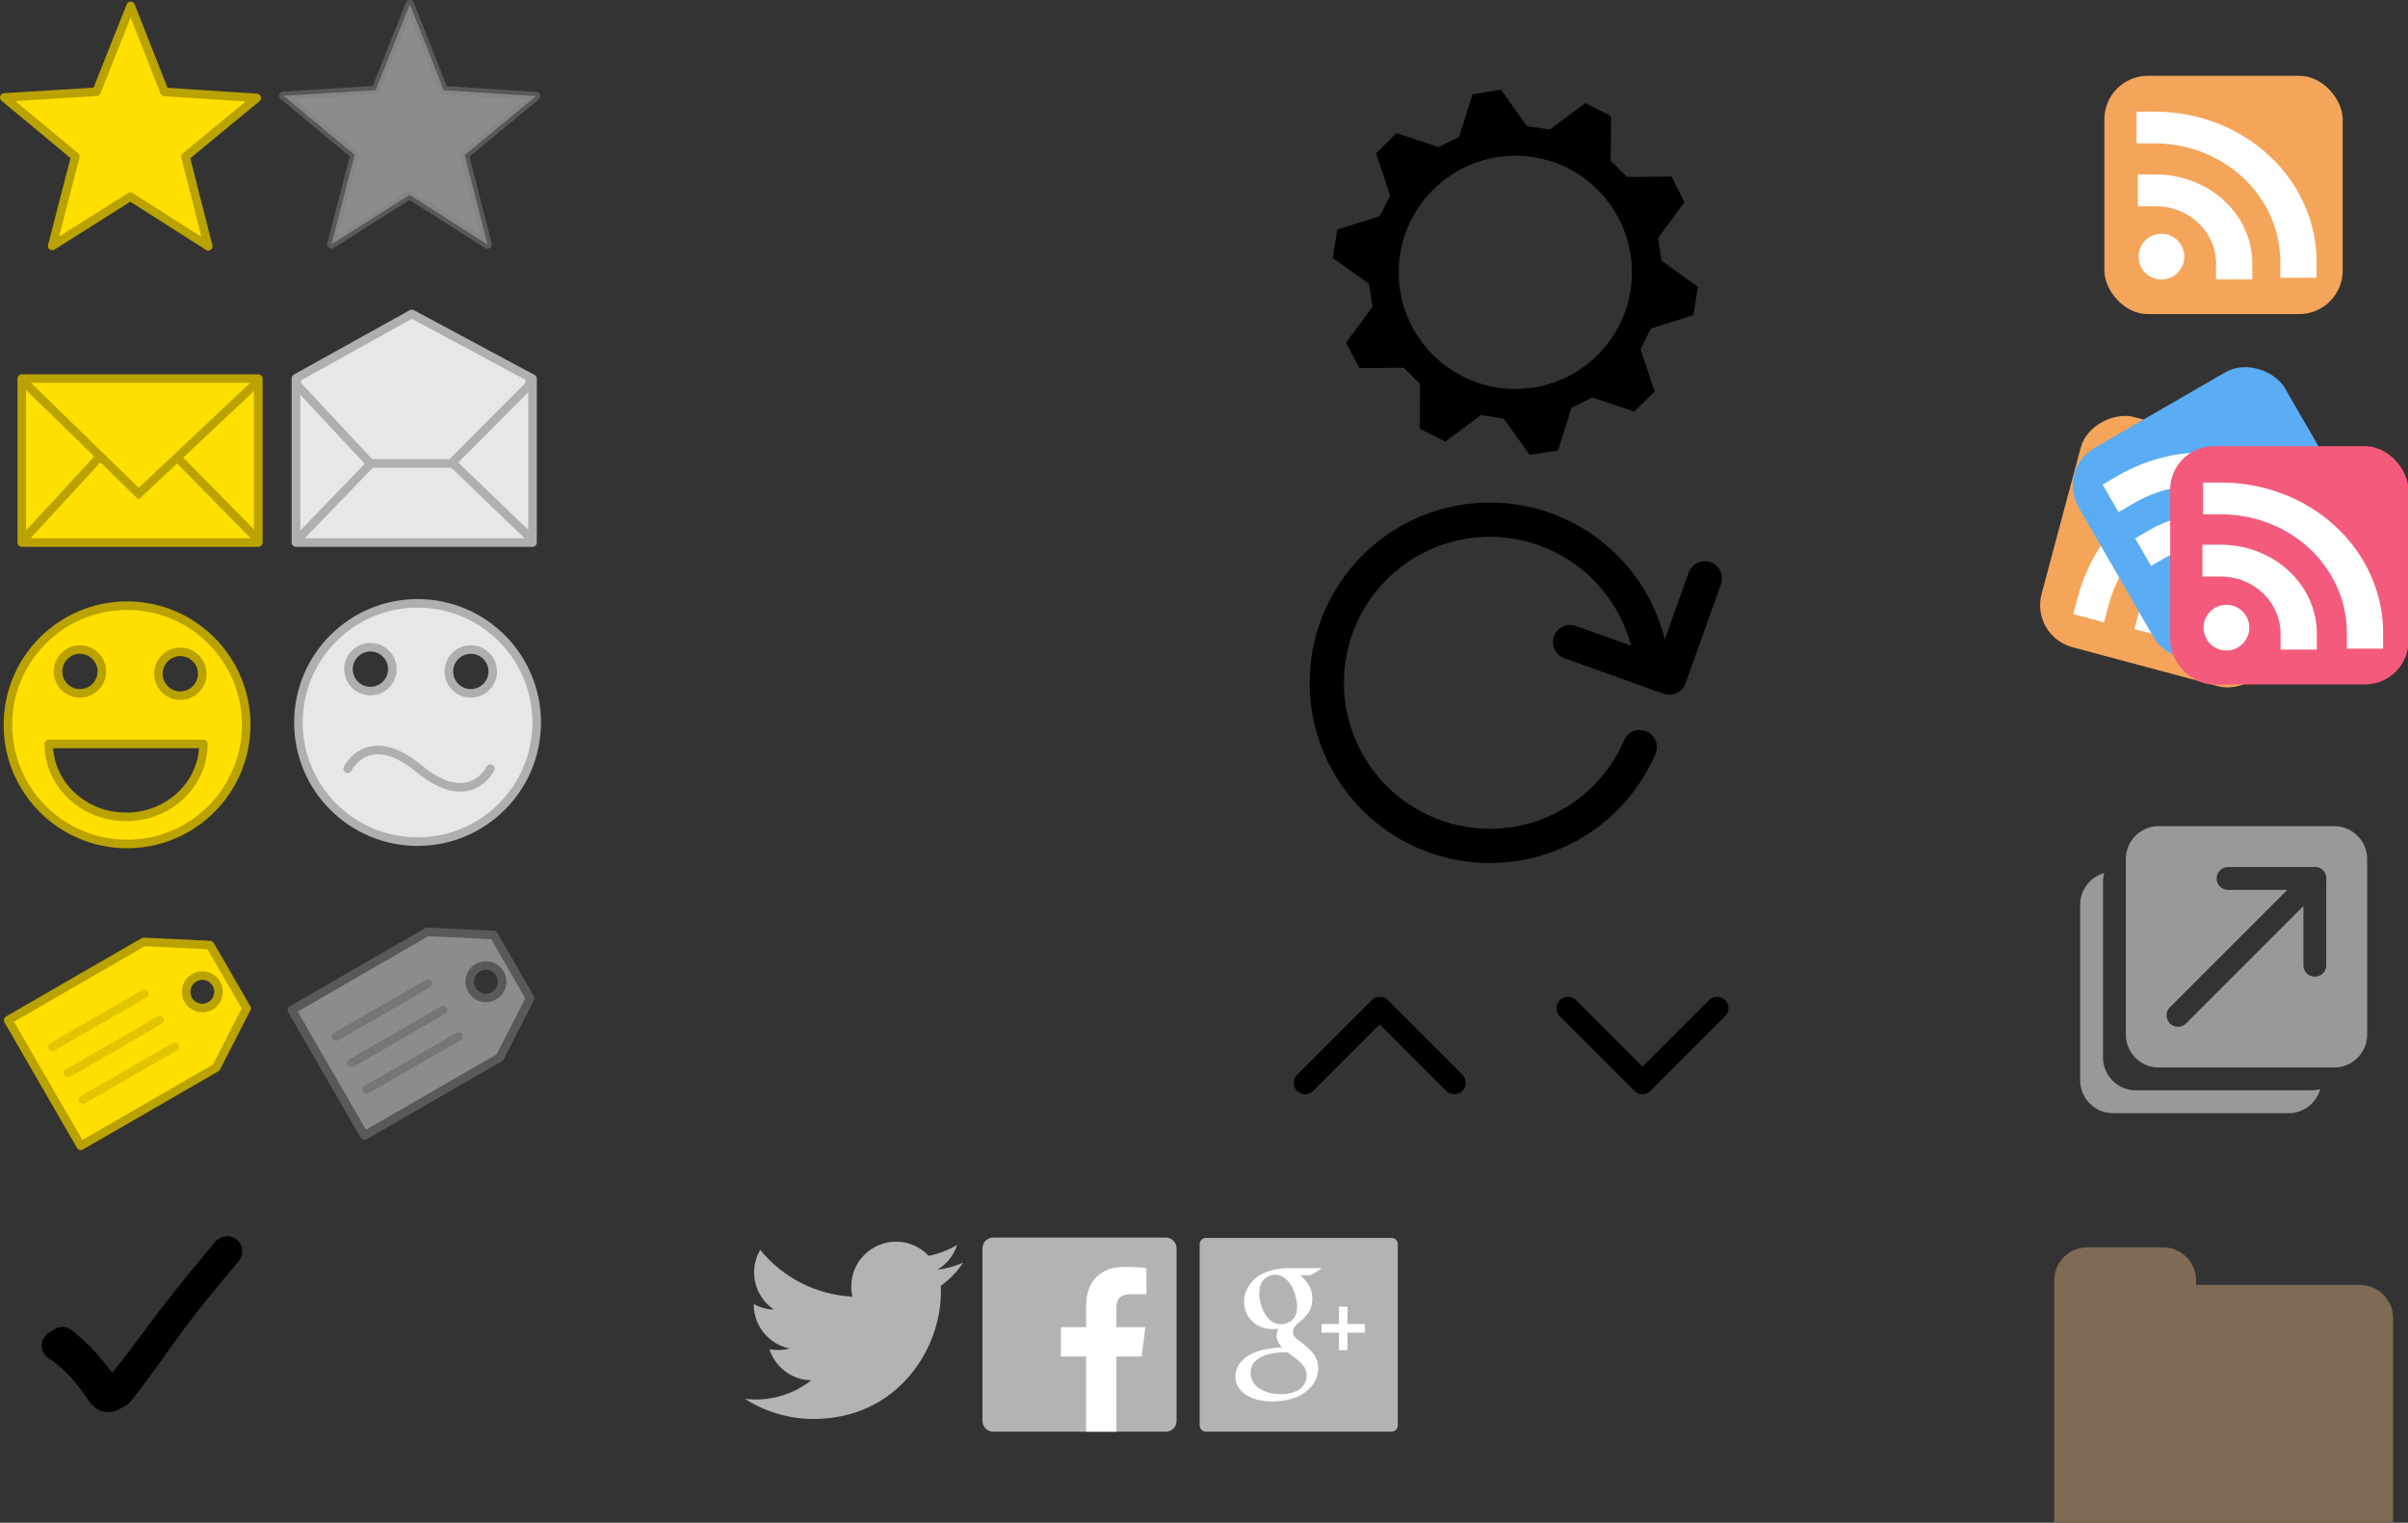 <?xml version="1.0" encoding="UTF-8" standalone="no"?>
<!-- Created with Inkscape (http://www.inkscape.org/) -->

<svg
   xmlns:dc="http://purl.org/dc/elements/1.1/"
   xmlns:cc="http://creativecommons.org/ns#"
   xmlns:rdf="http://www.w3.org/1999/02/22-rdf-syntax-ns#"
   xmlns:svg="http://www.w3.org/2000/svg"
   xmlns="http://www.w3.org/2000/svg"
   version="1.1"
   width="4215.704"
   height="2665.581"
   id="svg2">
  <rect width="100%" height="100%" fill="#333333" stroke="none"/>
  <title
     id="title3725">Gofr Icons</title>
  <defs
     id="defs4" />
  <g
     transform="translate(675.306,66.445)"
     id="layer1">
    <g
       transform="matrix(1,0.02,-0.02,1,-734.608,-83.652)"
       id="g3759"
       style="fill:#ffdf00;fill-opacity:1;stroke:#baa300;stroke-width:15;stroke-linejoin:round;stroke-miterlimit:10;stroke-opacity:1;stroke-dasharray:none">
      <path
         d="M 499.098,341.379 337.46,336.636 264.276,480.836 218.838,325.643 59.081,300.601 192.637,209.43 167.085,49.754 295.066,148.599 439.031,74.956 384.571,227.217 z"
         transform="matrix(0.869,0.495,-0.495,0.869,167.948,-104.077)"
         id="path2985"
         style="fill:#ffdf00;fill-opacity:1;stroke:#baa300;stroke-width:15;stroke-linecap:round;stroke-linejoin:round;stroke-miterlimit:10;stroke-opacity:1;stroke-dasharray:none" />
    </g>
    <path
       d="M 499.098,341.379 337.46,336.636 264.276,480.836 218.838,325.643 59.081,300.601 192.637,209.43 167.085,49.754 295.066,148.599 439.031,74.956 384.571,227.217 z"
       transform="matrix(0.859,0.512,-0.512,0.859,-75.786,-187.237)"
       id="path3764"
       style="opacity:0.5;fill:#e6e6e6;fill-opacity:1;stroke:#808080;stroke-width:15;stroke-linecap:round;stroke-linejoin:round;stroke-miterlimit:4;stroke-opacity:1;stroke-dasharray:none" />
    <path
       d="m -452.844,993.781 c -115.191,0 -208.594,93.371 -208.594,208.563 0,115.191 93.403,208.562 208.594,208.562 115.191,0 208.562,-93.372 208.562,-208.562 0,-115.191 -93.372,-208.563 -208.562,-208.563 z m -82.531,76.75 c 21.2,0 38.375,17.206 38.375,38.406 0,21.2 -17.175,38.375 -38.375,38.375 -21.2,0 -38.406,-17.175 -38.406,-38.375 0,-21.2 17.206,-38.406 38.406,-38.406 z m 175.75,4.063 c 21.2,0 38.406,17.175 38.406,38.375 0,21.2 -17.206,38.375 -38.406,38.375 -21.2,0 -38.375,-17.175 -38.375,-38.375 0,-21.2 17.175,-38.375 38.375,-38.375 z m -230.312,161.219 135.375,0 135.344,0 c 0,70.516 -60.586,127.688 -135.344,127.688 -74.758,0 -135.375,-57.172 -135.375,-127.688 z"
       id="path3810"
       style="fill:#ffdf00;fill-opacity:1;stroke:#baa300;stroke-width:15;stroke-linecap:round;stroke-linejoin:round;stroke-miterlimit:4;stroke-opacity:1;stroke-dasharray:none" />
    <g
       transform="matrix(0.772,-0.446,0.446,0.772,-804.851,291.469)"
       id="g3801">
      <path
         d="m -661.438,1467.531 0,284.875 307.156,0 109.812,-70.875 0,-71.719 0,-71.719 -109.812,-70.563 -307.156,0 z m 357.969,110.625 c 17.574,0 31.812,14.239 31.812,31.813 0,17.573 -14.239,31.812 -31.812,31.812 -17.574,0 -31.812,-14.239 -31.812,-31.812 0,-17.574 14.239,-31.813 31.812,-31.813 z"
         id="rect3006"
         style="fill:#ffdf00;fill-opacity:1;stroke:#baa300;stroke-width:16.833;stroke-linecap:round;stroke-linejoin:round;stroke-miterlimit:4;stroke-opacity:1" />
      <path
         d="m -612.152,1556.225 208.091,0"
         id="path3023"
         style="opacity:0.43;fill:none;stroke:#baa300;stroke-width:16.833;stroke-linecap:round;stroke-linejoin:round;stroke-miterlimit:4;stroke-opacity:1;stroke-dasharray:none" />
      <path
         d="m -612.152,1616.225 208.091,0"
         id="path3793"
         style="opacity:0.43;fill:none;stroke:#baa300;stroke-width:16.833;stroke-linecap:round;stroke-linejoin:round;stroke-miterlimit:4;stroke-opacity:1;stroke-dasharray:none" />
      <path
         d="m -612.152,1676.225 208.091,0"
         id="path3795"
         style="opacity:0.43;fill:none;stroke:#baa300;stroke-width:16.833;stroke-linecap:round;stroke-linejoin:round;stroke-miterlimit:4;stroke-opacity:1;stroke-dasharray:none" />
    </g>
    <g
       id="g3842"
       style="opacity:0.5">
      <path
         d="m -164.286,1701.594 126.93,219.85 237.045,-136.858 53.167,-103.626 -31.955,-55.348 -31.955,-55.348 -116.187,-5.527 -237.045,136.858 z m 325.55,-74.124 c 13.562,-7.83 30.895,-3.186 38.726,10.377 7.83,13.562 3.186,30.895 -10.377,38.725 -13.562,7.83 -30.895,3.186 -38.726,-10.376 -7.83,-13.562 -3.186,-30.895 10.376,-38.726 z"
         id="path3830"
         style="fill:#e6e6e6;fill-opacity:1;stroke:#808080;stroke-width:15;stroke-linecap:round;stroke-linejoin:round;stroke-miterlimit:4;stroke-opacity:1" />
      <path
         d="M -86.731,1748.083 73.861,1655.365"
         id="path3832"
         style="opacity:0.43;fill:none;stroke:#808080;stroke-width:15;stroke-linecap:round;stroke-linejoin:round;stroke-miterlimit:4;stroke-opacity:1;stroke-dasharray:none" />
      <path
         d="M -59.998,1794.388 100.595,1701.67"
         id="path3834"
         style="opacity:0.43;fill:none;stroke:#808080;stroke-width:15;stroke-linecap:round;stroke-linejoin:round;stroke-miterlimit:4;stroke-opacity:1;stroke-dasharray:none" />
      <path
         d="M -33.264,1840.692 127.329,1747.974"
         id="path3836"
         style="opacity:0.43;fill:none;stroke:#808080;stroke-width:15;stroke-linecap:round;stroke-linejoin:round;stroke-miterlimit:4;stroke-opacity:1;stroke-dasharray:none" />
    </g>
    <g
       transform="matrix(1.321,0,0,1.321,4726.128,-2624.072)"
       id="g4520">
      <rect
         width="315.824"
         height="315.824"
         rx="57.699"
         ry="57.699"
         x="-1300"
         y="2036.538"
         id="rect3081"
         style="fill:#f4a55a;fill-opacity:1;fill-rule:evenodd;stroke:none" />
      <path
         d="m -854.084,2276.162 a 31.82,31.82 0 1 1 -63.64,0 31.82,31.82 0 1 1 63.64,0 z"
         transform="matrix(0.952,0,0,0.952,-380.978,109.284)"
         id="path4002"
         style="fill:#ffffff;fill-opacity:1;stroke:none" />
      <path
         d="m -864.691,2118.578 a 109.602,116.892 0 0 1 109.602,116.892"
         transform="matrix(0.945,0,0,0.829,-414.445,432.156)"
         id="path4514"
         style="fill:none;stroke:#ffffff;stroke-width:50.848;stroke-linecap:square;stroke-linejoin:miter;stroke-miterlimit:4;stroke-dasharray:none" />
      <path
         d="m -864.691,2118.578 a 109.602,116.892 0 0 1 109.602,116.892"
         transform="matrix(1.738,0,0,1.523,269.541,-1121.478)"
         id="path4518"
         style="fill:none;stroke:#ffffff;stroke-width:27.659;stroke-linecap:square;stroke-linejoin:miter;stroke-miterlimit:4;stroke-dasharray:none" />
    </g>
    <path
       d="m 2978.964,2117.042 c -31.467,0 -56.882,24.845 -57.875,56.062 l -0.062,0 0,1.875 0,22.438 0,43.406 0,202.375 c -2e-4,51.979 -3e-4,103.958 -3e-4,155.938 216.13,10e-5 399.155,3e-4 593.25,0 l 0,-358.312 c 0,-32.1 -25.837,-57.969 -57.938,-57.969 l -286.938,0 0,-7.875 c 0,-32.1 -25.868,-57.938 -57.969,-57.938 l -132.469,0 z"
       id="rect3885"
       style="fill:#7f6b54;fill-opacity:1;stroke:none" />
    <g
       transform="matrix(1.144,0.66,-0.66,1.144,6066.977,-843.421)"
       id="g3889">
      <g
         id="g3909">
        <g
           transform="matrix(-0.259,-0.966,0.966,-0.259,-3679.437,1717.501)"
           id="g3101">
          <rect
             width="315.824"
             height="315.824"
             rx="57.699"
             ry="57.699"
             x="-1300"
             y="2036.538"
             id="rect3103"
             style="fill:#f4a55a;fill-opacity:1;fill-rule:evenodd;stroke:none" />
          <path
             d="m -854.084,2276.162 a 31.82,31.82 0 1 1 -63.64,0 31.82,31.82 0 1 1 63.64,0 z"
             transform="matrix(0.952,0,0,0.952,-380.978,109.284)"
             id="path3105"
             style="fill:#ffffff;fill-opacity:1;stroke:none" />
          <path
             d="m -864.691,2118.578 a 109.602,116.892 0 0 1 109.602,116.892"
             transform="matrix(0.945,0,0,0.829,-414.445,432.156)"
             id="path3107"
             style="fill:none;stroke:#ffffff;stroke-width:50.848;stroke-linecap:square;stroke-linejoin:miter;stroke-miterlimit:4;stroke-dasharray:none" />
          <path
             d="m -864.691,2118.578 a 109.602,116.892 0 0 1 109.602,116.892"
             transform="matrix(1.738,0,0,1.523,269.541,-1121.478)"
             id="path3109"
             style="fill:none;stroke:#ffffff;stroke-width:27.659;stroke-linecap:square;stroke-linejoin:miter;stroke-miterlimit:4;stroke-dasharray:none" />
        </g>
        <g
           transform="matrix(0.5,-0.866,0.866,0.5,-2568.831,93.266)"
           id="g3111">
          <rect
             width="315.824"
             height="315.824"
             rx="57.699"
             ry="57.699"
             x="-1300"
             y="2036.538"
             id="rect3113"
             style="fill:#5aadf4;fill-opacity:1;fill-rule:evenodd;stroke:none" />
          <path
             d="m -854.084,2276.162 a 31.82,31.82 0 1 1 -63.64,0 31.82,31.82 0 1 1 63.64,0 z"
             transform="matrix(0.952,0,0,0.952,-380.978,109.284)"
             id="path3115"
             style="fill:#ffffff;fill-opacity:1;stroke:none" />
          <path
             d="m -864.691,2118.578 a 109.602,116.892 0 0 1 109.602,116.892"
             transform="matrix(0.945,0,0,0.829,-414.445,432.156)"
             id="path3117"
             style="fill:none;stroke:#ffffff;stroke-width:50.848;stroke-linecap:square;stroke-linejoin:miter;stroke-miterlimit:4;stroke-dasharray:none" />
          <path
             d="m -864.691,2118.578 a 109.602,116.892 0 0 1 109.602,116.892"
             transform="matrix(1.738,0,0,1.523,269.541,-1121.478)"
             id="path3119"
             style="fill:none;stroke:#ffffff;stroke-width:27.659;stroke-linecap:square;stroke-linejoin:miter;stroke-miterlimit:4;stroke-dasharray:none" />
        </g>
        <rect
           width="315.824"
           height="315.824"
           rx="57.699"
           ry="57.699"
           x="-2228.731"
           y="1179.018"
           transform="matrix(0.866,-0.5,0.5,0.866,0,0)"
           id="rect3891"
           style="fill:#f45a7b;fill-opacity:1;fill-rule:evenodd;stroke:none" />
        <path
           d="m -854.084,2276.162 a 31.82,31.82 0 1 1 -63.64,0 31.82,31.82 0 1 1 63.64,0 z"
           transform="matrix(0.825,-0.476,0.476,0.825,-1508.359,6.864)"
           id="path3893"
           style="fill:#ffffff;fill-opacity:1;stroke:none" />
        <path
           d="m -864.691,2118.578 a 109.602,116.892 0 0 1 109.602,116.892"
           transform="matrix(0.819,-0.473,0.414,0.718,-1375.907,303.212)"
           id="path3895"
           style="fill:none;stroke:#ffffff;stroke-width:50.848;stroke-linecap:square;stroke-linejoin:miter;stroke-miterlimit:4;stroke-dasharray:none" />
        <path
           d="m -864.691,2118.578 a 109.602,116.892 0 0 1 109.602,116.892"
           transform="matrix(1.505,-0.869,0.762,1.319,-1560.374,-1384.267)"
           id="path3897"
           style="fill:none;stroke:#ffffff;stroke-width:27.659;stroke-linecap:square;stroke-linejoin:miter;stroke-miterlimit:4;stroke-dasharray:none" />
      </g>
    </g>
    <g
       id="g3061">
      <path
         d="m 3008.561,1461.871 c -24.349,6.766 -42.125,29.031 -42.125,55.594 l 0,307.031 c 0,31.965 25.754,57.688 57.719,57.688 l 307,0 c 26.563,0 48.828,-17.776 55.594,-42.125 -4.952,1.376 -10.191,2.125 -15.594,2.125 l -307,0 c -31.965,0 -57.719,-25.722 -57.719,-57.688 l 0,-307.031 c 0,-5.407 0.747,-10.638 2.125,-15.594 z"
         id="rect4371"
         style="fill:#999999;fill-opacity:1;stroke:none" />
      <path
         d="m 3779.438,1446.188 c -31.965,0 -57.688,25.754 -57.688,57.719 l 0,307.031 c 0,31.965 25.722,57.688 57.688,57.688 l 307.031,0 c 31.965,0 57.719,-25.722 57.719,-57.688 l 0,-307.031 c 0,-31.965 -25.754,-57.719 -57.719,-57.719 l -307.031,0 z m 272.875,71.281 a 20.002,20.002 0 0 1 7.312,1.312 20.002,20.002 0 0 1 0.438,0.125 20.002,20.002 0 0 1 0.062,0.031 20.002,20.002 0 0 1 10.188,8.969 20.002,20.002 0 0 1 0.906,1.781 20.002,20.002 0 0 1 0.031,0.062 20.002,20.002 0 0 1 0.656,1.812 20.002,20.002 0 0 1 0.031,0.062 20.002,20.002 0 0 1 0.094,0.438 20.002,20.002 0 0 1 0.594,8.938 l 0,148.344 a 20.002,20.002 0 1 1 -40,0 l 0,-103.313 -205.156,205.156 a 20.002,20.002 0 1 1 -28.281,-28.281 l 205.156,-205.156 -103.313,0 a 20.002,20.002 0 1 1 0,-40 l 148.375,0 a 20.002,20.002 0 0 1 2.906,-0.281 z"
         transform="translate(-675.306,-66.445)"
         id="rect4367"
         style="fill:#999999;fill-opacity:1;stroke:none" />
    </g>
    <g
       transform="translate(-1.903,710.934)"
       id="g5248">
      <path
         d="m 2075.409,346.633 173.779,62.093 62.093,-173.779"
         id="path4151"
         style="fill:none;stroke:#000000;stroke-width:60;stroke-linecap:round;stroke-linejoin:round;stroke-miterlimit:4;stroke-opacity:1;stroke-dasharray:none" />
      <path
         d="m 2711.371,6021.94 a 285.608,285.608 0 1 1 -35.158,-137.283"
         transform="matrix(0.995,-0.096,-0.096,-0.995,99.419,6642.56)"
         id="path4153"
         style="fill:none;stroke:#000000;stroke-width:60;stroke-linecap:round;stroke-linejoin:round;stroke-miterlimit:4;stroke-opacity:1;stroke-dasharray:none" />
    </g>
    <path
       d="m 1609.718,1828.931 130.489,-130.489 130.489,130.489"
       id="path4155"
       style="fill:none;stroke:#000000;stroke-width:40;stroke-linecap:round;stroke-linejoin:round;stroke-miterlimit:4;stroke-opacity:1;stroke-dasharray:none" />
    <path
       d="m 2069.718,1698.442 130.489,130.489 130.489,-130.489"
       id="path4157"
       style="fill:none;stroke:#000000;stroke-width:40;stroke-linecap:round;stroke-linejoin:round;stroke-miterlimit:4;stroke-opacity:1;stroke-dasharray:none" />
    <path
       d="m 1952.516,90.702 -49.858,7.872 -23.399,74.35 -35.863,18.15 -73.913,-24.492 -35.644,35.426 24.71,73.913 -18.369,36.082 -74.35,23.398 -7.872,49.64 63.416,45.485 6.342,39.799 -46.359,62.76 22.961,44.829 77.849,-0.658 28.647,28.428 -0.658,78.068 44.829,22.742 62.542,-46.36 39.799,6.342 45.485,63.416 49.64,-7.872 23.398,-74.35 36.082,-18.369 73.913,24.71 35.644,-35.426 -24.71,-73.913 18.15,-36.081 74.35,-23.399 7.872,-49.639 -63.416,-45.485 -6.341,-39.799 46.36,-62.761 -22.742,-44.829 -78.068,0.658 -28.428,-28.428 0.658,-78.068 -44.829,-22.742 -62.761,46.36 -39.799,-6.341 -45.266,-63.416 z m 25.148,115.462 c 112.751,0 204.026,91.5 204.026,204.245 0,112.745 -91.275,204.026 -204.026,204.026 -112.752,0 -204.245,-91.281 -204.245,-204.026 0,-112.745 91.493,-204.245 204.245,-204.245 z"
       id="path5252"
       style="fill:#000000;fill-opacity:1;stroke:none" />
    <g
       transform="matrix(11.625,0,0,11.625,49.532,1568.239)"
       id="g3232">
      <path
         d="m -52.939,61.462 c 0.892,0.739 1.76,1.505 2.596,2.306 1.37,1.432 2.548,3.025 3.787,4.566 0.702,1.197 1.766,0.81 1.287,0.974 2.993,-3.245 5.486,-6.919 8.16,-10.422 2.824,-3.785 5.874,-7.396 8.89,-11.03 l 0.098,-0.041 c -3.046,3.59 -6.042,7.221 -8.839,11.007 -2.489,3.389 -4.83,6.894 -7.48,10.161 -1.448,0.9 -1.914,1.235 -2.846,-0.222 -1.136,-1.611 -2.306,-3.213 -3.754,-4.569 -0.864,-0.795 -1.754,-1.57 -2.762,-2.184 l 0.863,-0.546 z"
         id="path3234"
         style="fill:#000000;fill-opacity:1;stroke:#000000;stroke-width:4.533;stroke-linecap:round;stroke-linejoin:round;stroke-miterlimit:4;stroke-opacity:1;stroke-dasharray:none;stroke-dashoffset:0" />
    </g>
    <g
       id="g3840">
      <path
         d="m 55.728,989.743 c -115.191,0 -208.594,93.371 -208.594,208.563 0,115.191 93.403,208.562 208.594,208.562 115.191,0 208.563,-93.372 208.563,-208.562 0,-115.191 -93.372,-208.563 -208.563,-208.563 z m -82.531,76.75 c 21.2,0 38.375,17.206 38.375,38.406 0,21.2 -17.175,38.375 -38.375,38.375 -21.2,0 -38.406,-17.175 -38.406,-38.375 0,-21.2 17.206,-38.406 38.406,-38.406 z m 175.75,4.063 c 21.2,0 38.406,17.175 38.406,38.375 0,21.2 -17.206,38.375 -38.406,38.375 -21.2,0 -38.375,-17.175 -38.375,-38.375 0,-21.2 17.175,-38.375 38.375,-38.375 z"
         id="path3829"
         style="fill:#e7e7e7;fill-opacity:1;stroke:#afafaf;stroke-width:15;stroke-linecap:round;stroke-linejoin:round;stroke-miterlimit:4;stroke-opacity:1;stroke-dasharray:none" />
      <path
         d="m 608.726,1345.534 c 0,0 35.338,-73.526 124.823,0 89.485,73.526 124.823,0 124.823,0"
         transform="translate(-675.306,-66.445)"
         id="path3838"
         style="fill:none;stroke:#afafaf;stroke-width:15;stroke-linecap:round;stroke-linejoin:miter;stroke-miterlimit:4;stroke-opacity:1;stroke-dasharray:none" />
    </g>
    <g
       id="g3857">
      <rect
         width="414.163"
         height="286.883"
         x="-637.191"
         y="596.365"
         id="rect3850"
         style="fill:#fddf00;fill-opacity:1;stroke:#baa300;stroke-width:15;stroke-linecap:round;stroke-linejoin:round;stroke-miterlimit:4;stroke-opacity:1;stroke-dasharray:none" />
      <path
         d="m -631.11,874.751 127.698,-138.695 c 108.541,0 33.095,0 140.03,0 l 136.333,138.695"
         id="path3852"
         style="fill:#fddf00;fill-opacity:1;stroke:#baa300;stroke-width:15;stroke-linecap:butt;stroke-linejoin:miter;stroke-miterlimit:4;stroke-opacity:1;stroke-dasharray:none" />
      <path
         d="m -631.11,604.385 198.556,193.42 205.505,-193.42"
         id="path3854"
         style="fill:#fddf00;fill-opacity:1;stroke:#baa300;stroke-width:15;stroke-linecap:butt;stroke-linejoin:miter;stroke-miterlimit:4;stroke-opacity:1;stroke-dasharray:none" />
    </g>
    <g
       id="g3874">
      <rect
         width="414.163"
         height="286.883"
         x="-157.191"
         y="596.365"
         id="rect3785"
         style="fill:#e7e7e7;fill-opacity:1;stroke:#afafaf;stroke-width:15;stroke-linecap:round;stroke-linejoin:round;stroke-miterlimit:4;stroke-opacity:1;stroke-dasharray:none" />
      <path
         d="M -151.11,874.751 -17.412,736.056 c 108.541,0 19.095,0 126.03,0 l 144.333,138.695"
         id="path3846"
         style="fill:#e7e7e7;fill-opacity:1;stroke:#afafaf;stroke-width:15;stroke-linecap:butt;stroke-linejoin:miter;stroke-miterlimit:4;stroke-opacity:1;stroke-dasharray:none" />
      <path
         d="m -140.974,599.728 378.192,0"
         id="path3872"
         style="fill:none;stroke:#e7e7e7;stroke-width:15;stroke-linecap:round;stroke-linejoin:miter;stroke-miterlimit:4;stroke-opacity:1;stroke-dasharray:none" />
      <path
         d="m -156.551,606.056 129.417,138.695 c 110.003,0 33.541,0 141.916,0 L 252.951,606.056"
         id="path3870"
         style="fill:#e7e7e7;fill-opacity:1;stroke:#afafaf;stroke-width:15;stroke-linecap:butt;stroke-linejoin:miter;stroke-miterlimit:4;stroke-opacity:1;stroke-dasharray:none" />
      <path
         d="M -156.239,595.256 45.677,483.068 254.661,595.256"
         id="path3787"
         style="fill:#e7e7e7;fill-opacity:1;stroke:#afafaf;stroke-width:15;stroke-linecap:round;stroke-linejoin:round;stroke-miterlimit:4;stroke-opacity:1;stroke-dasharray:none" />
    </g>
    <g
       id="g4172">
      <path
         d="m 1365.769,2439.701 c 10.355,0 18.753,-8.397 18.753,-18.755 v -302.285 c 0,-10.359 -8.396,-18.754 -18.753,-18.754 h -302.285 c -10.359,0 -18.754,8.395 -18.754,18.754 v 302.285 c 0,10.357 8.393,18.755 18.754,18.755 h 302.285 z"
         id="Blue_1_"
         style="fill:#b3b3b3;fill-opacity:1" />
      <path
         d="M 1279.181,2439.701 V 2308.114 h 44.167 l 6.614,-51.282 h -50.781 v -32.74 c 0,-14.847 4.123,-24.965 25.413,-24.965 l 27.155,-0.012 v -45.867 c -4.696,-0.625 -20.816,-2.021 -39.57,-2.021 -39.152,0 -65.956,23.899 -65.956,67.786 v 37.819 h -44.281 v 51.282 h 44.281 v 131.587 h 52.958 z"
         id="f"
         style="fill:#ffffff" />
    </g>
    <g
       id="g4166">
      <path
         d="m 1760.976,2100.585 h -325.181 c -5.981,0 -10.824,4.843 -10.824,10.818 v 317.421 c 0,5.986 4.843,10.829 10.824,10.829 h 325.181 c 5.981,0 10.824,-4.846 10.824,-10.829 v -317.418 c 0,-5.978 -4.846,-10.821 -10.824,-10.821 z"
         id="path4088"
         style="fill:#b3b3b3;fill-opacity:1" />
      <g
         transform="matrix(2.747,0,0,2.747,1413.423,2089.297)"
         id="g4090">
        <path
           d="m 70.479,71.845 -3.983,-3.093 c -1.213,-1.006 -2.872,-2.334 -2.872,-4.765 0,-2.441 1.659,-3.993 3.099,-5.43 4.64,-3.652 9.276,-7.539 9.276,-15.73 0,-8.423 -5.3,-12.854 -7.84,-14.956 h 6.849 l 7.189,-4.517 H 60.418 c -5.976,0 -14.588,1.414 -20.893,6.619 -4.752,4.1 -7.07,9.753 -7.07,14.842 0,8.639 6.633,17.396 18.346,17.396 1.106,0 2.316,-0.109 3.534,-0.222 -0.547,1.331 -1.1,2.439 -1.1,4.32 0,3.431 1.763,5.535 3.317,7.528 -4.977,0.342 -14.268,0.893 -21.117,5.103 -6.523,3.879 -8.508,9.525 -8.508,13.51 0,8.202 7.731,15.842 23.762,15.842 19.01,0 29.074,-10.519 29.074,-20.932 10e-4,-7.651 -4.419,-11.417 -9.284,-15.515 z M 56,59.107 c -9.51,0 -13.818,-12.294 -13.818,-19.712 0,-2.888 0.547,-5.87 2.428,-8.199 1.773,-2.218 4.861,-3.657 7.744,-3.657 9.168,0 13.923,12.404 13.923,20.382 0,1.996 -0.22,5.533 -2.762,8.09 -1.778,1.774 -4.753,3.096 -7.515,3.096 z m 0.109,44.543 c -11.826,0 -19.452,-5.657 -19.452,-13.523 0,-7.864 7.071,-10.524 9.504,-11.405 4.64,-1.561 10.611,-1.779 11.607,-1.779 1.105,0 1.658,0 2.538,0.111 8.407,5.983 12.056,8.965 12.056,14.629 0,6.859 -5.639,11.967 -16.253,11.967 z"
           id="path4092"
           style="fill:#ffffff" />
        <polygon
           points="109.506,58.938 98.393,58.938 98.393,47.863 92.923,47.863 92.923,58.938 81.866,58.938 81.866,64.469 92.923,64.469 92.923,75.612 98.393,75.612 98.393,64.469 109.506,64.469 "
           id="polygon4094"
           style="fill:#ffffff" />
      </g>
    </g>
    <path
       d="m 1010.882,2143.842 c -14.05,6.233 -29.153,10.443 -45,12.338 16.176,-9.697 28.601,-25.051 34.45,-43.349 -15.141,8.981 -31.909,15.5 -49.757,19.013 -14.291,-15.229 -34.655,-24.742 -57.191,-24.742 -43.27,0 -78.355,35.08 -78.355,78.351 0,6.141 0.693,12.122 2.03,17.856 -65.12,-3.267 -122.853,-34.462 -161.498,-81.866 -6.745,11.572 -10.609,25.03 -10.609,39.39 0,27.184 13.833,51.166 34.857,65.217 -12.844,-0.407 -24.925,-3.932 -35.489,-9.8 -0.009,0.327 -0.009,0.655 -0.009,0.985 0,37.962 27.009,69.628 62.853,76.831 -6.575,1.791 -13.497,2.748 -20.642,2.748 -5.049,0 -9.956,-0.493 -14.742,-1.405 9.972,31.128 38.907,53.781 73.195,54.411 -26.816,21.017 -60.6,33.543 -97.311,33.543 -6.324,0 -12.561,-0.372 -18.691,-1.096 34.676,22.233 75.861,35.205 120.109,35.205 144.12,0 222.932,-119.391 222.932,-222.934 0,-3.397 -0.076,-6.775 -0.227,-10.138 15.307,-11.045 28.59,-24.843 39.094,-40.557 z"
       id="path5"
       style="fill:#b3b3b3;fill-opacity:1" />
  </g>
</svg>
